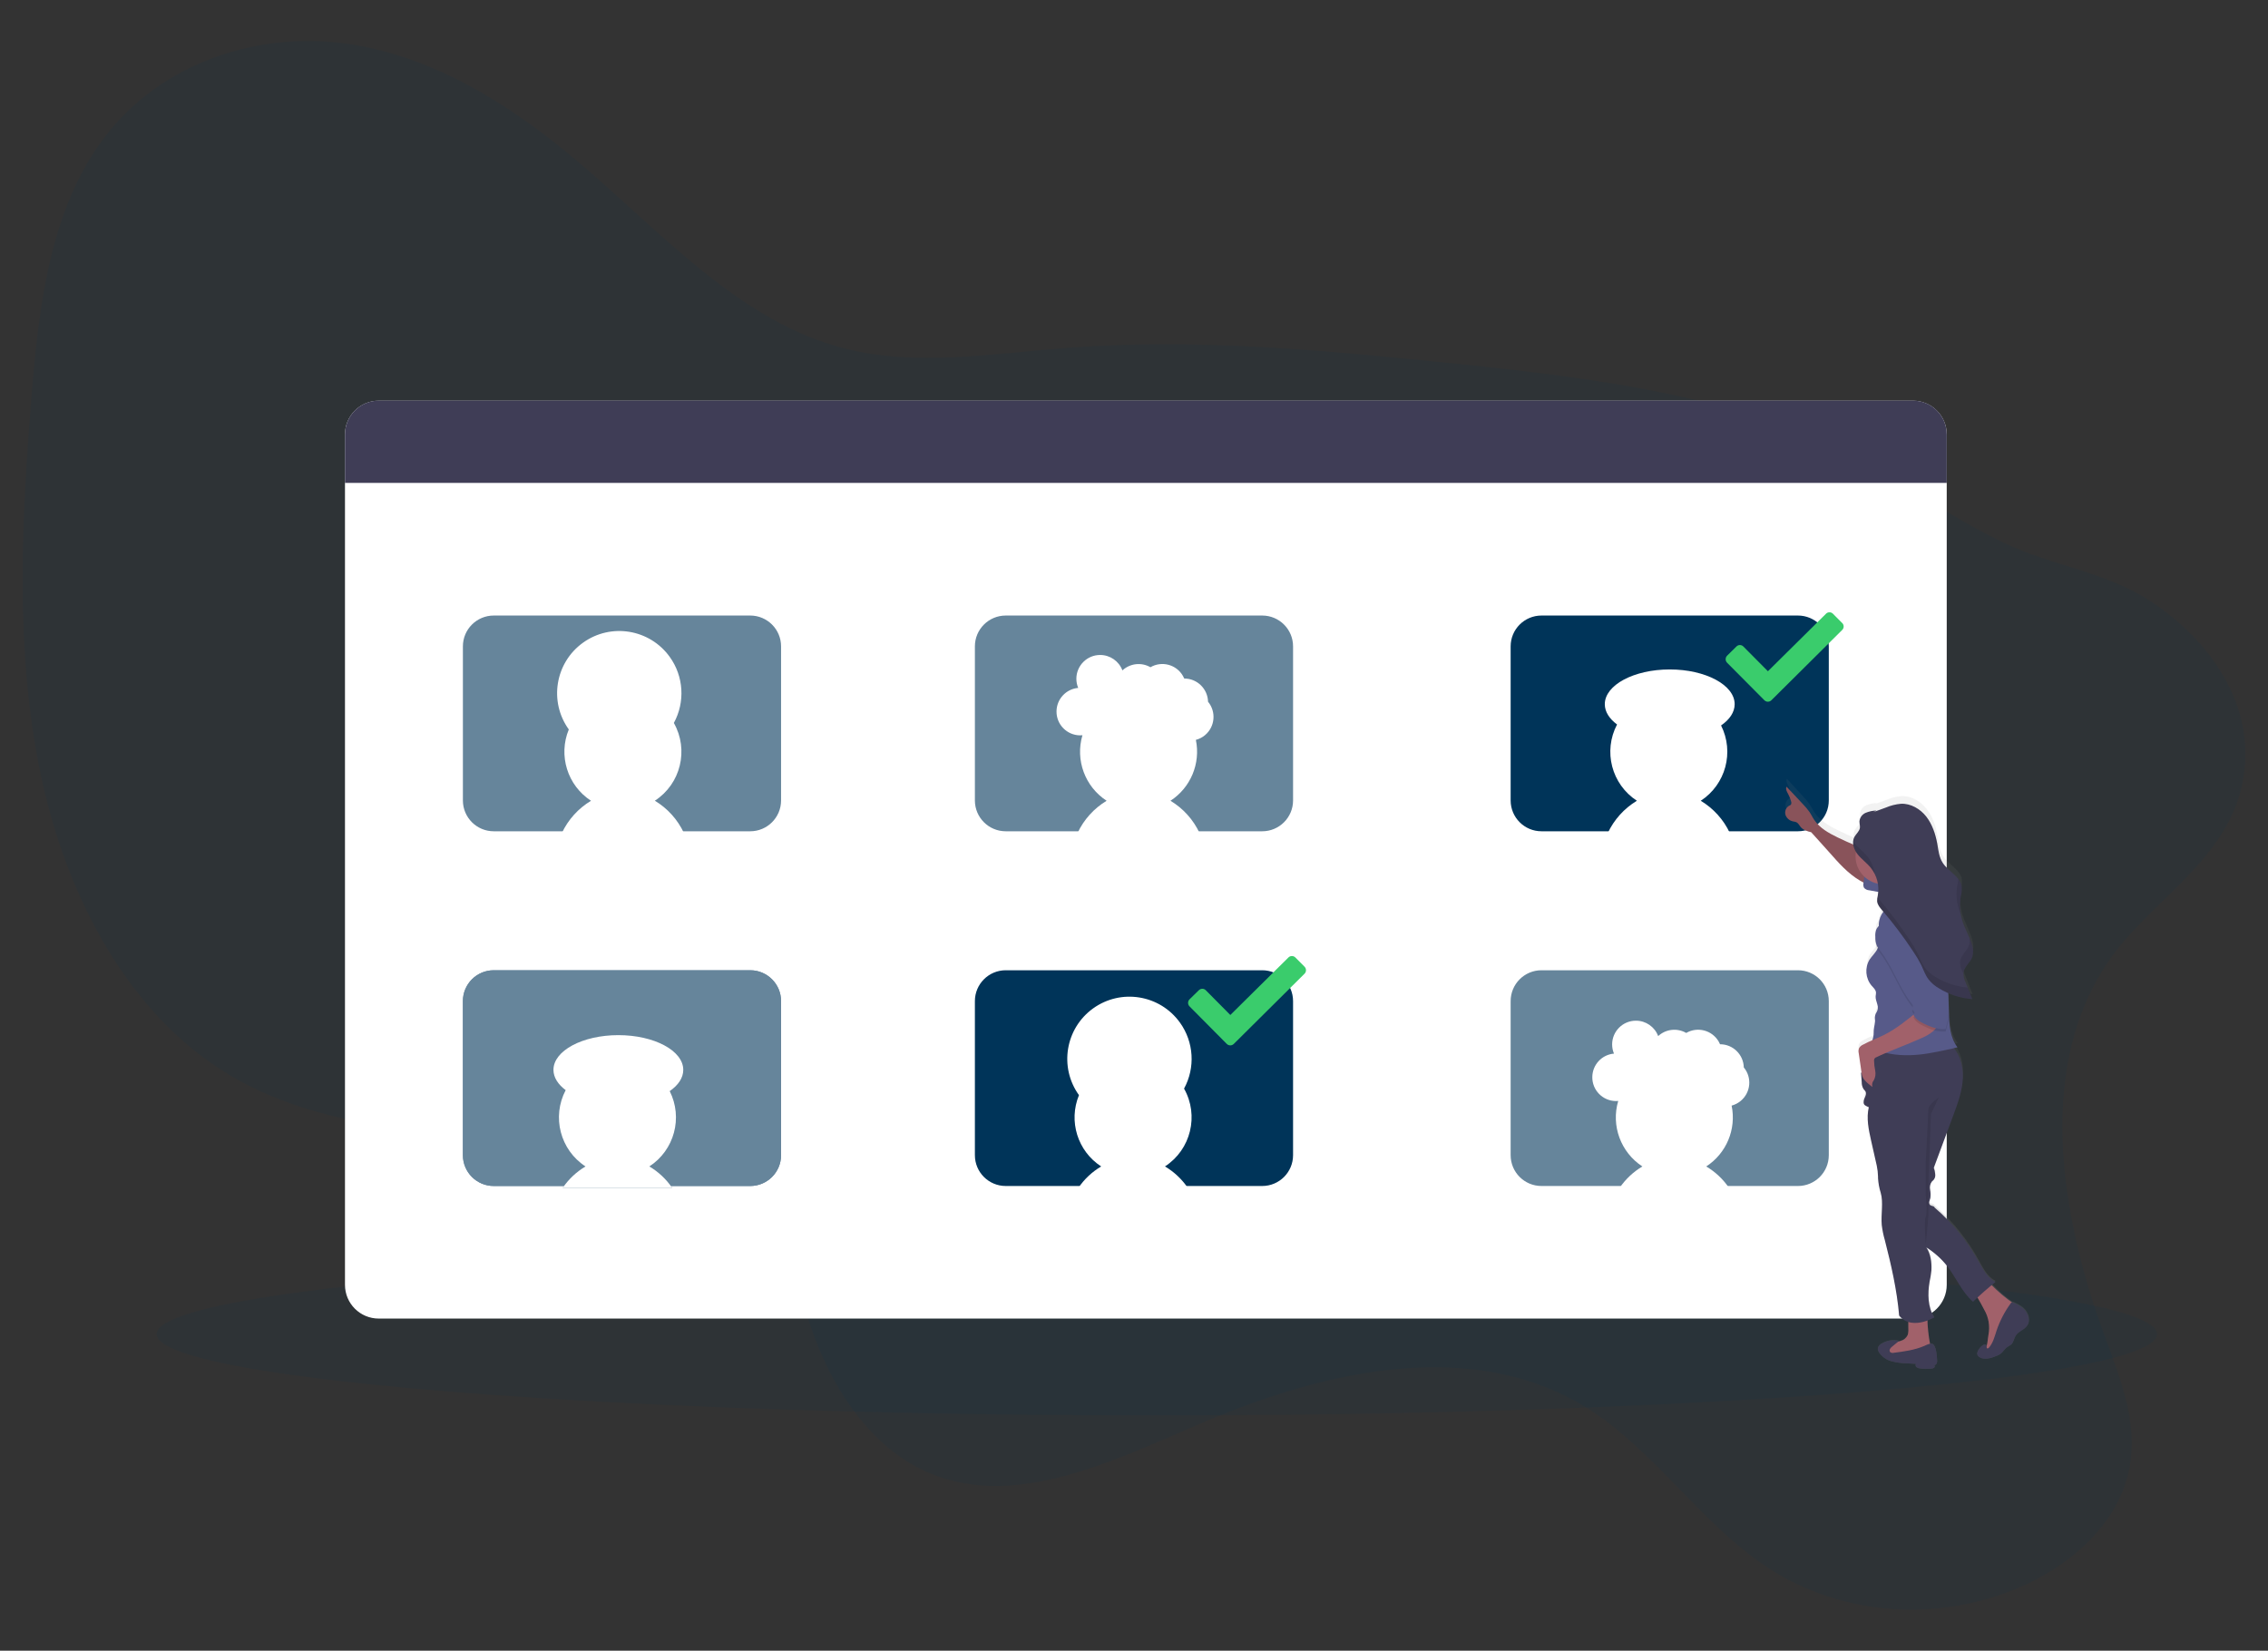 <?xml version="1.0" encoding="utf-8"?>
<!-- Generator: Adobe Illustrator 16.0.0, SVG Export Plug-In . SVG Version: 6.00 Build 0)  -->
<!DOCTYPE svg PUBLIC "-//W3C//DTD SVG 1.1//EN" "http://www.w3.org/Graphics/SVG/1.1/DTD/svg11.dtd">
<svg version="1.1" id="Capa_1" xmlns="http://www.w3.org/2000/svg" xmlns:xlink="http://www.w3.org/1999/xlink" x="0px" y="0px"
	 width="141.73px" height="103.159px" viewBox="0 0 141.73 103.159" enable-background="new 0 0 141.73 103.159"
	 xml:space="preserve">
<rect x="0" y="0" width="141.73" height="103.159" fill="#333333" stroke="none"/>
<g>
	<path opacity="0.1" fill="#003459" enable-background="new    " d="M132.012,59.722c-4.889,6.701-3.269,16.267-0.448,23.886
		c0.944,2.551,2.02,5.249,1.528,8.024c-0.6,3.394-3.413,5.934-6.339,7.32c-5.331,2.521-11.631,2.12-16.4-1.061
		c-4.116-2.744-7.015-7.304-11.21-9.917c-7.021-4.372-16.139-2.42-23.954,0.919c-5.528,2.36-11.586,5.402-16.974,3.222
		c-3.793-1.534-6.346-5.438-7.688-9.614c-0.649-2.015-1.104-4.203-2.396-5.782c-0.769-0.937-1.783-1.591-2.83-2.138
		c-9.525-4.989-21.783-1.869-31.021-7.438C8.043,63.384,4.161,56.09,2.549,48.419c-1.613-7.67-1.214-15.765-0.572-23.725
		c0.456-5.656,1.179-11.698,4.579-16.142c3.596-4.7,9.623-6.57,15.013-5.833c5.39,0.739,10.221,3.736,14.45,7.304
		c5.288,4.46,10.152,10.057,16.728,11.746c4.479,1.152,9.238,0.336,13.895-0.024c7.783-0.602,15.539,0.091,23.247,0.873
		c7.379,0.748,14.809,1.584,21.799,4.037c4.946,1.737,8.865,5.02,13.522,7.261c3.034,1.462,6.374,1.802,9.23,3.691
		c3.523,2.326,6.711,6.447,5.677,11.394C139.141,53.7,134.607,56.167,132.012,59.722z"/>
	<g>
		<ellipse opacity="0.1" fill="#003459" enable-background="new    " cx="72.292" cy="83.374" rx="62.503" ry="5.084"/>
		<path fill="#FFFFFF" d="M23.668,25.042h95.876c1.164,0,2.11,0.944,2.11,2.111v53.141c0,1.166-0.946,2.11-2.11,2.11H23.668
			c-1.167,0-2.11-0.944-2.11-2.11V27.152C21.558,25.985,22.501,25.042,23.668,25.042z"/>
		<path fill="#3F3D56" d="M121.655,27.152v3.026H21.558v-3.026c-0.001-1.167,0.941-2.113,2.108-2.114c0,0,0.002,0,0.003,0h95.877
			c1.164,0,2.108,0.943,2.108,2.111C121.655,27.15,121.655,27.151,121.655,27.152z"/>
		<g opacity="0.6">
			<path fill="#003459" d="M30.856,38.468h16.027c1.063,0,1.927,0.863,1.927,1.927v9.628c0,1.065-0.863,1.928-1.927,1.928H30.856
				c-1.065,0-1.929-0.862-1.929-1.928v-9.628C28.927,39.331,29.791,38.468,30.856,38.468z"/>
			<path fill="#FFFFFF" d="M36.933,50.044c-1.474-0.959-2.058-2.831-1.388-4.457c-1.252-1.741-0.855-4.17,0.887-5.421
				c1.742-1.253,4.169-0.855,5.421,0.887c0.873,1.212,0.972,2.817,0.257,4.128c0.949,1.68,0.429,3.808-1.188,4.86
				c0.796,0.478,1.427,1.182,1.82,2.022H35.11C35.504,51.223,36.139,50.521,36.933,50.044z"/>
		</g>
		<path fill="#003459" d="M62.849,60.636h16.029c1.063,0,1.927,0.863,1.927,1.928v9.628c0,1.065-0.863,1.927-1.927,1.927H62.849
			c-1.063,0-1.927-0.861-1.927-1.927v-9.628C60.922,61.499,61.786,60.636,62.849,60.636z"/>
		<path fill="#FFFFFF" d="M72.802,72.897c0.566,0.336,1.052,0.792,1.423,1.336h-6.835c0.37-0.544,0.857-1,1.424-1.336
			c-1.476-0.958-2.056-2.83-1.388-4.456c-1.252-1.743-0.856-4.17,0.887-5.423c1.744-1.251,4.169-0.855,5.423,0.888
			c0.871,1.212,0.971,2.815,0.257,4.127c0.947,1.679,0.427,3.808-1.19,4.861V72.897z"/>
		<g opacity="0.6">
			<path fill="#003459" d="M62.849,38.468h16.029c1.063,0,1.927,0.863,1.927,1.927v9.628c0,1.065-0.863,1.928-1.927,1.928H62.849
				c-1.063,0-1.927-0.862-1.927-1.928v-9.628C60.922,39.331,61.786,38.468,62.849,38.468z"/>
			<path fill="#FFFFFF" d="M74.732,46.244c0.303,1.472-0.329,2.981-1.588,3.8c0.796,0.479,1.428,1.181,1.82,2.021h-7.63
				c0.391-0.839,1.025-1.542,1.82-2.021c-1.353-0.882-1.967-2.546-1.511-4.096c-0.05,0.006-0.099,0.009-0.15,0.008
				c-0.821-0.008-1.479-0.68-1.47-1.5c0.008-0.764,0.593-1.398,1.355-1.465c-0.077-0.183-0.115-0.379-0.115-0.577
				c0.005-0.821,0.672-1.484,1.49-1.481c0.619,0.001,1.171,0.386,1.388,0.963c0.479-0.442,1.188-0.522,1.751-0.197
				c0.709-0.412,1.619-0.172,2.029,0.539c0.033,0.054,0.061,0.11,0.086,0.167c0.806-0.001,1.464,0.643,1.485,1.449
				c0.522,0.63,0.438,1.567-0.193,2.092c-0.164,0.138-0.357,0.236-0.566,0.292L74.732,46.244z"/>
		</g>
		<g opacity="0.6">
			<path fill="#003459" d="M96.33,60.636h16.026c1.065,0,1.928,0.863,1.928,1.928v9.628c0,1.065-0.862,1.927-1.928,1.927H96.33
				c-1.065,0-1.928-0.861-1.928-1.927v-9.628C94.402,61.499,95.265,60.636,96.33,60.636z"/>
			<path fill="#FFFFFF" d="M108.212,69.098c0.304,1.472-0.325,2.98-1.587,3.8c0.566,0.336,1.051,0.792,1.421,1.336h-6.833
				c0.37-0.544,0.856-1,1.421-1.336c-1.351-0.882-1.966-2.546-1.51-4.095c-0.052,0.004-0.101,0.008-0.15,0.007
				c-0.819-0.007-1.479-0.681-1.469-1.499c0.006-0.766,0.592-1.399,1.354-1.466c-0.077-0.183-0.115-0.379-0.115-0.577
				c0.003-0.82,0.67-1.482,1.489-1.48c0.619,0.001,1.171,0.384,1.388,0.962c0.478-0.442,1.188-0.521,1.752-0.196
				c0.71-0.412,1.619-0.171,2.03,0.538c0.03,0.055,0.06,0.11,0.085,0.169c0.805-0.002,1.464,0.642,1.483,1.448
				c0.526,0.631,0.439,1.567-0.191,2.091c-0.165,0.138-0.357,0.237-0.565,0.294L108.212,69.098z"/>
		</g>
		<path fill="#003459" d="M96.33,38.468h16.026c1.065,0,1.928,0.863,1.928,1.927v9.628c0,1.065-0.862,1.928-1.928,1.928H96.33
			c-1.065,0-1.928-0.862-1.928-1.928v-9.628C94.402,39.331,95.265,38.468,96.33,38.468z"/>
		<path fill="#FFFFFF" d="M108.102,52.064h-7.632c0.393-0.839,1.027-1.542,1.821-2.021c-1.582-1.03-2.119-3.096-1.239-4.767
			c-0.481-0.357-0.766-0.793-0.766-1.267c0-1.198,1.817-2.172,4.057-2.172c2.242,0,4.058,0.974,4.058,2.172
			c0,0.5-0.315,0.96-0.849,1.328c0.836,1.663,0.29,3.69-1.27,4.707C107.076,50.522,107.711,51.225,108.102,52.064z"/>
		<g opacity="0.6">
			<path fill="#003459" d="M30.856,60.636h16.027c1.063,0,1.927,0.863,1.927,1.928v9.628c0,1.065-0.863,1.927-1.927,1.927H30.856
				c-1.065,0-1.929-0.861-1.929-1.927v-9.628C28.927,61.499,29.791,60.636,30.856,60.636z"/>
			<path fill="#003459" d="M40.579,72.897c0.565,0.336,1.053,0.792,1.423,1.336h-6.836c0.372-0.544,0.858-1,1.423-1.336
				c-1.581-1.031-2.118-3.098-1.239-4.769c-0.48-0.356-0.764-0.799-0.764-1.267c0-1.197,1.817-2.17,4.056-2.17
				c2.241,0,4.056,0.973,4.056,2.17c0,0.501-0.315,0.961-0.847,1.328C42.688,69.854,42.141,71.881,40.579,72.897L40.579,72.897z"/>
			<path fill="#003459" d="M30.856,60.636h16.027c1.063,0,1.927,0.863,1.927,1.928v9.628c0,1.065-0.863,1.927-1.927,1.927H30.856
				c-1.065,0-1.929-0.861-1.929-1.927v-9.628C28.927,61.499,29.791,60.636,30.856,60.636z"/>
			<path fill="#FFFFFF" d="M40.579,72.897c0.565,0.336,1.053,0.792,1.423,1.336h-6.836c0.372-0.544,0.858-1,1.423-1.336
				c-1.581-1.031-2.118-3.098-1.239-4.769c-0.48-0.356-0.764-0.799-0.764-1.267c0-1.197,1.817-2.17,4.056-2.17
				c2.241,0,4.056,0.973,4.056,2.17c0,0.501-0.315,0.961-0.847,1.328C42.688,69.854,42.141,71.881,40.579,72.897L40.579,72.897z"/>
		</g>
		
			<linearGradient id="SVGID_1_" gradientUnits="userSpaceOnUse" x1="-87.709" y1="522.971" x2="-87.709" y2="559.849" gradientTransform="matrix(1 0 0 -1 206.9 608.519)">
			<stop  offset="0" style="stop-color:#808080;stop-opacity:0.25"/>
			<stop  offset="0.54" style="stop-color:#808080;stop-opacity:0.12"/>
			<stop  offset="1" style="stop-color:#808080;stop-opacity:0.1"/>
		</linearGradient>
		<path fill="url(#SVGID_1_)" d="M126.41,81.695c-0.189-0.141-0.397-0.256-0.617-0.342c-0.017-0.01-0.033-0.014-0.051-0.014
			c-0.457-0.327-0.881-0.694-1.271-1.097c0.078-0.063,0.158-0.13,0.239-0.192c-0.5-0.238-0.773-0.78-1.043-1.271
			c-0.71-1.305-1.646-2.469-2.766-3.445c-0.027-0.106-0.187-0.086-0.272-0.151c-0.056-0.056-0.078-0.136-0.061-0.212
			c0.014-0.077,0.049-0.147,0.068-0.222c0.027-0.181,0.022-0.362-0.015-0.538c-0.019-0.182-0.011-0.383,0.107-0.517
			c0.038-0.043,0.087-0.076,0.124-0.121c0.081-0.107,0.111-0.242,0.086-0.373c-0.01-0.13-0.038-0.257-0.088-0.378l1.221-3.324
			c0.284-0.775,0.571-1.565,0.6-2.393c0.024-0.66-0.146-1.354-0.55-1.86c0.073-0.017,0.146-0.036,0.22-0.056
			c-0.476-0.631-0.528-1.463-0.538-2.254c-0.008-0.395-0.021-0.79-0.041-1.187c0.136,0.061,0.276,0.114,0.42,0.16
			c0.044,0.015,0.087,0.03,0.132,0.042c0.216,0.063,0.436,0.112,0.657,0.141c0.099,0.015,0.198,0.025,0.299,0.031l0,0l-0.43-1.073
			c-0.073-0.16-0.118-0.329-0.132-0.503l0,0c0-0.011,0-0.022,0-0.034c-0.002-0.02-0.002-0.04,0-0.061
			c0.004-0.046,0.018-0.093,0.031-0.139c0.008-0.023,0.017-0.045,0.027-0.066c0.028-0.064,0.063-0.127,0.105-0.186
			c0.03-0.047,0.063-0.09,0.096-0.135c0.124-0.144,0.223-0.307,0.297-0.483c0.031-0.088,0.046-0.181,0.048-0.274
			c0-0.095-0.009-0.187-0.026-0.281c-0.013-0.062-0.026-0.125-0.043-0.184l0,0c-0.011-0.036-0.021-0.074-0.035-0.113
			c-0.001-0.011-0.004-0.021-0.008-0.03c-0.01-0.029-0.019-0.057-0.028-0.083l-0.01-0.028c-0.011-0.03-0.022-0.058-0.033-0.088
			l-0.008-0.019c-0.16-0.407-0.369-0.8-0.495-1.214c-0.031-0.112-0.061-0.227-0.083-0.341l-0.013-0.089
			c0-0.024-0.008-0.049-0.013-0.073l-0.01-0.088c0-0.026-0.004-0.054-0.006-0.081c-0.003-0.027,0-0.053,0-0.081
			c0-0.05,0-0.1,0-0.152c0-0.017,0-0.035,0-0.054c0-0.038,0-0.077,0-0.114v-0.062c0-0.038,0-0.076,0.008-0.115
			c0-0.019,0-0.035,0-0.053c0-0.055,0.013-0.114,0.022-0.166l0,0l0.027-0.148c0.03-0.137,0.046-0.278,0.048-0.419
			c0-0.027,0-0.053,0-0.081l-0.012-0.066c0-0.006,0-0.013,0-0.02c0-0.015-0.008-0.03-0.011-0.044c-0.005-0.016,0-0.016,0-0.022
			l-0.015-0.042l-0.006-0.02l-0.018-0.043l-0.009-0.015c-0.008-0.017-0.018-0.036-0.026-0.054l0,0
			c-0.032-0.061-0.07-0.119-0.113-0.172l0,0c-0.271-0.358-0.728-0.631-0.977-1.028c-0.146-0.256-0.239-0.536-0.279-0.827
			c-0.013-0.066-0.023-0.131-0.035-0.198c-0.011-0.066-0.021-0.129-0.033-0.194c-0.008-0.041-0.015-0.081-0.023-0.114
			c0-0.009,0-0.017,0-0.026l-0.02-0.096c0-0.007,0-0.015,0-0.021l-0.024-0.1c0-0.006,0-0.014,0-0.019
			c-0.008-0.034-0.018-0.07-0.026-0.104c0,0,0-0.008,0-0.012c-0.012-0.037-0.021-0.074-0.032-0.115v-0.006
			c-0.013-0.039-0.024-0.076-0.035-0.115l0,0c-0.015-0.039-0.025-0.077-0.041-0.115l0,0c-0.013-0.039-0.029-0.077-0.045-0.112l0,0
			c-0.105-0.268-0.246-0.519-0.421-0.746c-0.38-0.488-0.967-0.838-1.579-0.815c-0.326,0.03-0.646,0.111-0.948,0.239l-0.8,0.296
			l0.222-0.104c-0.231,0.007-0.461,0.056-0.679,0.146c-0.22,0.094-0.37,0.301-0.394,0.539c0,0.138,0.05,0.273,0.033,0.41
			c-0.03,0.227-0.235,0.376-0.345,0.576c-0.062,0.12-0.091,0.254-0.081,0.391v0.007v0.046c0,0.004,0,0.008,0,0.013v0.026
			c-0.335-0.145-0.667-0.294-0.993-0.457c-0.548-0.27-1.104-0.587-1.445-1.099c-0.113-0.164-0.193-0.342-0.304-0.51
			c-0.124-0.177-0.261-0.343-0.413-0.498l-1.016-1.103c-0.078,0.146,0.021,0.321,0.099,0.466c0.085,0.153,0.147,0.316,0.188,0.487
			c0.022,0.054,0.022,0.116,0,0.169c-0.037,0.045-0.085,0.079-0.139,0.1c-0.193,0.12-0.279,0.355-0.211,0.571
			c0.072,0.211,0.252,0.366,0.471,0.411c0.072,0.008,0.144,0.026,0.211,0.051c0.122,0.062,0.18,0.202,0.268,0.307
			c0.161,0.191,0.418,0.265,0.659,0.329c0.375,0.433,0.769,0.851,1.144,1.286c0.571,0.658,1.151,1.326,1.895,1.771
			c0.077,0.045,0.156,0.088,0.236,0.13c0,0.014,0,0.026,0,0.041c-0.02,0.098-0.007,0.2,0.036,0.29c0.083,0.096,0.2,0.152,0.326,0.16
			l0.562,0.1c0,0.073-0.016,0.145-0.027,0.218c-0.009,0.043-0.017,0.086-0.025,0.129l0,0l-0.011,0.057c0,0.004,0,0.007,0,0.01
			c0,0.014,0,0.029-0.007,0.045c-0.004,0.016,0,0.01,0,0.016c0,0.006,0,0.026,0,0.041v0.016c0,0.019,0,0.036,0,0.054
			c0.021,0.222,0.173,0.403,0.314,0.571c0.027,0.031,0.053,0.064,0.08,0.096c-0.126,0.158-0.214,0.341-0.257,0.538
			c-0.025,0.123-0.038,0.248-0.037,0.374c-0.076,0.071-0.136,0.159-0.17,0.258c-0.039,0.135-0.055,0.278-0.042,0.419v0.011
			c0,0.051,0,0.103,0,0.154c-0.011,0.198,0.022,0.397,0.096,0.583l0.022,0.042c-0.123,0.244-0.335,0.434-0.48,0.667
			c-0.308,0.522-0.253,1.181,0.131,1.648c0.115,0.131,0.262,0.258,0.273,0.432c0,0.08-0.009,0.159-0.022,0.236
			c-0.013,0.188,0.073,0.365,0.119,0.548c0.05,0.151,0.033,0.318-0.046,0.457c-0.086,0.126-0.128,0.281-0.113,0.435
			c0.043,0.236-0.056,0.471-0.072,0.708c-0.008,0.102,0,0.206-0.008,0.307c-0.022,0.096-0.053,0.191-0.091,0.282l-0.006,0.032
			c-0.206,0.091-0.412,0.185-0.605,0.294c-0.106,0.047-0.195,0.126-0.253,0.228c-0.032,0.103-0.037,0.212-0.013,0.316
			c0.058,0.409,0.116,0.818,0.177,1.229c-0.011,0-0.021-0.008-0.03-0.015c0.013,0.204,0.028,0.406,0.041,0.608
			c-0.003,0.154,0.035,0.306,0.115,0.438c0.048,0.05,0.088,0.104,0.126,0.161c0.068,0.141-0.015,0.305-0.075,0.449
			c-0.062,0.144-0.083,0.35,0.052,0.428c0.071,0.049,0.149,0.09,0.229,0.121c-0.169,0.685-0.013,1.416,0.142,2.111l0.353,1.59
			c0.047,0.227,0.073,0.456,0.078,0.688c0,0.031,0,0.063,0,0.099c0.018,0.315,0.073,0.628,0.168,0.932
			c0.184,0.62,0.008,1.37,0.065,2.04c0.038,0.327,0.104,0.648,0.192,0.962c0.402,1.588,0.76,3.148,0.896,4.781
			c0.146,0.188,0.347,0.326,0.571,0.402c-0.016,0.201,0,0.429,0,0.547c0,0.098-0.016,0.193-0.045,0.286
			c-0.084,0.178-0.242,0.313-0.434,0.368c-0.058,0.021-0.113,0.036-0.177,0.053l0.066-0.06c-0.376-0.081-0.771-0.014-1.099,0.19
			c-0.104,0.054-0.182,0.145-0.219,0.257c-0.013,0.106,0.015,0.212,0.078,0.298c0.182,0.267,0.453,0.459,0.766,0.546
			c0.31,0.081,0.627,0.124,0.947,0.131l0.586,0.035c-0.042,0.068-0.025,0.157,0.038,0.207c0.062,0.045,0.136,0.073,0.215,0.08
			c0.238,0.034,0.482,0.038,0.723,0.009c0.06-0.001,0.117-0.022,0.165-0.059c0.044-0.04,0.048-0.108,0.008-0.151
			c-0.002-0.004-0.005-0.007-0.008-0.008c0.073-0.002,0.135-0.048,0.159-0.113c0.022-0.069,0.032-0.141,0.022-0.211
			c-0.017-0.272-0.04-0.67-0.182-0.914c-0.05-0.091-0.155-0.139-0.256-0.113c-0.092-0.488-0.145-0.978-0.162-1.472
			c0.146-0.057,0.288-0.12,0.426-0.193c-0.407-0.657-0.418-1.493-0.29-2.259c0.051-0.24,0.089-0.484,0.112-0.73
			c0.029-0.488-0.044-1.043-0.317-1.448c0.495,0.315,0.934,0.711,1.296,1.171c0.57,0.746,0.923,1.652,1.625,2.272l0.279-0.268
			c0.149,0.252,0.29,0.509,0.421,0.771c0.104,0.191,0.187,0.396,0.244,0.606c0.065,0.321,0.073,0.652,0.022,0.976
			c-0.02,0.174-0.042,0.345-0.07,0.517c-0.011,0.073-0.028,0.144-0.051,0.214c0-0.021-0.005-0.043-0.015-0.063
			c-0.046-0.077-0.161-0.042-0.229,0.01c-0.12,0.091-0.217,0.207-0.286,0.338c-0.039,0.063-0.057,0.137-0.052,0.211
			c0.021,0.089,0.081,0.165,0.164,0.207c0.306,0.182,0.692,0.051,1.028-0.083c0.091-0.032,0.178-0.076,0.257-0.131
			c0.163-0.113,0.259-0.315,0.423-0.431c0.088-0.05,0.174-0.103,0.254-0.163c0.153-0.14,0.171-0.376,0.277-0.555
			c0.187-0.307,0.603-0.383,0.766-0.708C126.914,82.383,126.694,81.932,126.41,81.695z"/>
		<path fill="#A1616A" d="M119.258,83.156c0,0.096-0.016,0.191-0.045,0.282c-0.086,0.179-0.244,0.312-0.436,0.363
			c-0.183,0.064-0.378,0.085-0.57,0.14c-0.082,0.019-0.156,0.057-0.221,0.114c-0.162,0.163-0.066,0.466,0.128,0.589
			s0.44,0.114,0.672,0.104c0.489-0.028,0.975-0.099,1.453-0.207c0.172-0.04,0.374-0.121,0.401-0.294
			c0.005-0.056,0-0.111-0.015-0.166c-0.117-0.595-0.18-1.197-0.185-1.802c0-0.039-0.964-0.064-1.053-0.007
			C119.192,82.4,119.269,82.952,119.258,83.156z"/>
		<path fill="#A1616A" d="M123.547,81.044c0.158,0.262,0.308,0.533,0.448,0.808c0.277,0.469,0.372,1.027,0.267,1.563
			c-0.02,0.169-0.043,0.341-0.07,0.507s-0.073,0.354-0.214,0.45c0.128,0.076,0.284,0.089,0.421,0.038
			c0.139-0.055,0.265-0.131,0.373-0.229c0.712-0.586,1.248-1.439,1.271-2.361c0.008-0.07-0.006-0.144-0.04-0.207
			c-0.031-0.046-0.076-0.086-0.124-0.115c-0.529-0.36-1.022-0.775-1.471-1.234c-0.035-0.065-0.118-0.089-0.185-0.054
			c-0.007,0.003-0.013,0.009-0.018,0.013c-0.273,0.137-0.729,0.333-0.844,0.643C123.438,80.905,123.504,80.968,123.547,81.044z"/>
		<path fill="#3F3D56" d="M120.239,84.119c-0.597,0.253-1.248,0.342-1.889,0.423c-0.08,0.024-0.165,0.008-0.23-0.041
			c-0.043-0.056-0.049-0.133-0.014-0.193c0.033-0.059,0.081-0.111,0.137-0.153l0.431-0.356c-0.376-0.083-0.769-0.017-1.099,0.185
			c-0.103,0.053-0.182,0.144-0.217,0.255c-0.013,0.104,0.013,0.209,0.076,0.294c0.184,0.265,0.456,0.454,0.768,0.537
			c0.308,0.082,0.625,0.125,0.945,0.13l0.584,0.035c-0.041,0.066-0.025,0.156,0.037,0.205c0.065,0.045,0.139,0.072,0.215,0.077
			c0.239,0.033,0.483,0.036,0.725,0.011c0.059-0.003,0.116-0.022,0.164-0.061c0.043-0.038,0.046-0.104,0.008-0.146
			c-0.003-0.004-0.005-0.007-0.008-0.008c0.071-0.002,0.134-0.05,0.159-0.115c0.021-0.067,0.029-0.139,0.021-0.207
			c-0.017-0.269-0.04-0.659-0.183-0.898C120.729,83.854,120.431,84.037,120.239,84.119z"/>
		<path fill="#3F3D56" d="M126.395,81.746c-0.188-0.139-0.396-0.255-0.614-0.341c-0.032-0.026-0.077-0.022-0.104,0.009
			c-0.005,0.007-0.009,0.012-0.012,0.02c-0.391,0.531-0.697,1.121-0.906,1.748c-0.113,0.355-0.212,0.735-0.456,1.029
			c-0.031,0.036-0.081,0.076-0.126,0.054c-0.044-0.021-0.023-0.132-0.059-0.193c-0.035-0.061-0.161-0.041-0.229,0.012
			c-0.118,0.088-0.215,0.201-0.285,0.332c-0.038,0.062-0.058,0.135-0.051,0.207c0.021,0.088,0.079,0.164,0.162,0.204
			c0.307,0.179,0.692,0.053,1.027-0.081c0.093-0.034,0.179-0.077,0.259-0.128c0.161-0.115,0.257-0.312,0.421-0.426
			c0.088-0.05,0.172-0.104,0.254-0.161c0.152-0.137,0.169-0.372,0.278-0.546c0.186-0.303,0.601-0.379,0.763-0.7
			C126.896,82.426,126.68,81.978,126.395,81.746z"/>
		<path fill="#3F3D56" d="M121.764,65.177c0.654,0.489,0.927,1.359,0.899,2.17c-0.028,0.812-0.317,1.601-0.6,2.361
			c-0.408,1.092-0.813,2.186-1.219,3.279c0.047,0.12,0.077,0.244,0.086,0.372c0.026,0.129-0.005,0.264-0.086,0.367
			c-0.036,0.044-0.084,0.079-0.124,0.121c-0.104,0.146-0.144,0.332-0.107,0.507c0.037,0.178,0.042,0.357,0.015,0.533
			c-0.02,0.073-0.054,0.144-0.068,0.22c-0.018,0.075,0.005,0.156,0.062,0.209c0.086,0.065,0.245,0.043,0.271,0.148
			c1.117,0.96,2.052,2.112,2.765,3.399c0.27,0.483,0.54,1.022,1.041,1.258c-0.489,0.387-0.957,0.8-1.403,1.235
			c-0.702-0.614-1.051-1.508-1.624-2.243c-0.362-0.456-0.801-0.846-1.293-1.154c0.271,0.398,0.343,0.945,0.317,1.429
			c-0.024,0.241-0.062,0.481-0.115,0.721c-0.128,0.755-0.113,1.579,0.29,2.227c-0.434,0.23-0.933,0.395-1.419,0.326
			c-0.304-0.042-0.579-0.2-0.772-0.44c-0.139-1.612-0.494-3.15-0.895-4.719c-0.091-0.309-0.155-0.628-0.193-0.947
			c-0.059-0.667,0.115-1.403-0.066-2.015c-0.093-0.298-0.148-0.604-0.166-0.914c0-0.031,0-0.066,0-0.099
			c-0.007-0.227-0.032-0.451-0.078-0.673l-0.356-1.575c-0.152-0.686-0.308-1.4-0.14-2.083c-0.082-0.03-0.156-0.068-0.229-0.114
			c-0.135-0.078-0.113-0.279-0.052-0.422c0.064-0.143,0.144-0.305,0.075-0.442c-0.037-0.058-0.08-0.11-0.126-0.159
			c-0.08-0.131-0.118-0.281-0.113-0.434l-0.045-0.599c0.251,0.1,0.46,0.283,0.592,0.519c-0.327-0.507-0.166-1.229,0.075-1.781
			c0.093-0.348,0.402-0.594,0.761-0.604C119.061,64.927,120.686,64.363,121.764,65.177z"/>
		<path opacity="0.1" enable-background="new    " d="M121.159,68.583c0,0-0.655,0.438-0.655,0.764s-0.163,3.269-0.163,3.269v2.071
			c0,0,0.115,1.09,0,1.362c-0.115,0.271,0,1.524,0,1.688c0,0.164,0.163-1.688,0.163-1.688v-1.962l0.164-4.469L121.159,68.583z"/>
		<path fill="#A1616A" d="M117.513,53.473l-0.381-0.152c-0.778-0.312-1.557-0.625-2.31-0.991c-0.549-0.267-1.104-0.579-1.445-1.083
			c-0.113-0.162-0.193-0.344-0.303-0.503c-0.123-0.175-0.262-0.339-0.412-0.491l-1.018-1.087c-0.076,0.144,0.022,0.315,0.103,0.456
			c0.081,0.151,0.145,0.312,0.187,0.48c0.021,0.054,0.018,0.114-0.005,0.167c-0.029,0.05-0.09,0.07-0.141,0.097
			c-0.188,0.117-0.274,0.349-0.209,0.562c0.075,0.208,0.254,0.362,0.471,0.404c0.071,0.008,0.144,0.026,0.211,0.052
			c0.121,0.059,0.18,0.197,0.268,0.303c0.159,0.189,0.418,0.262,0.657,0.323c0.376,0.429,0.769,0.84,1.142,1.269
			c0.571,0.648,1.152,1.308,1.896,1.748c0.265,0.162,0.554,0.277,0.858,0.343C117.18,54.728,117.323,54.094,117.513,53.473z"/>
		<path opacity="0.15" enable-background="new    " d="M117.513,53.473l-0.381-0.152c-0.778-0.312-1.557-0.625-2.31-0.991
			c-0.549-0.267-1.104-0.579-1.445-1.083c-0.113-0.162-0.193-0.344-0.303-0.503c-0.123-0.175-0.262-0.339-0.412-0.491l-1.018-1.087
			c-0.076,0.144,0.022,0.315,0.103,0.456c0.081,0.151,0.145,0.312,0.187,0.48c0.021,0.054,0.018,0.114-0.005,0.167
			c-0.029,0.05-0.09,0.07-0.141,0.097c-0.188,0.117-0.274,0.349-0.209,0.562c0.075,0.208,0.254,0.362,0.471,0.404
			c0.071,0.008,0.144,0.026,0.211,0.052c0.121,0.059,0.18,0.197,0.268,0.303c0.159,0.189,0.418,0.262,0.657,0.323
			c0.376,0.429,0.769,0.84,1.142,1.269c0.571,0.648,1.152,1.308,1.896,1.748c0.265,0.162,0.554,0.277,0.858,0.343
			C117.18,54.728,117.323,54.094,117.513,53.473z"/>
		<path fill="#575A89" d="M116.812,55.639c-0.128-0.006-0.245-0.063-0.327-0.157c-0.043-0.089-0.056-0.189-0.036-0.285
			c0.066-0.623,0.205-1.238,0.411-1.829c0.186,0.344,0.552,0.542,0.896,0.723c0.307,0.171,0.629,0.317,0.959,0.438
			c-0.078-0.027-0.286,1.25-0.4,1.328c-0.144,0.103-0.491-0.034-0.651-0.062L116.812,55.639z"/>
		<circle fill="#A1616A" cx="117.698" cy="53.518" r="1.743"/>
		<path fill="#FBBEBE" d="M117.346,54.962c0,0,1.142,0.98,0.653,1.634c-0.489,0.654-0.764,1.09-0.109,1.142
			c0.655,0.053,2.832-1.089,2.832-1.089s-2.014-1.636-1.688-2.616C119.36,53.053,117.346,54.962,117.346,54.962z"/>
		<path fill="#575A89" d="M118.441,56.497c-0.496,0.12-0.882,0.509-1,1.006c-0.128,0.589,0.145,1.24-0.113,1.787
			c-0.123,0.257-0.343,0.449-0.5,0.685c-0.306,0.516-0.255,1.168,0.133,1.627c0.113,0.128,0.26,0.254,0.272,0.426
			c-0.001,0.077-0.009,0.154-0.023,0.229c-0.015,0.185,0.073,0.359,0.113,0.54c0.048,0.149,0.033,0.311-0.045,0.446
			c-0.088,0.126-0.129,0.278-0.115,0.43c0.042,0.229-0.054,0.462-0.071,0.697c-0.008,0.102,0,0.204-0.008,0.305
			c-0.013,0.096-0.033,0.192-0.061,0.283l-0.147,0.54c0.792,0.324,1.642,0.477,2.493,0.445c0.768-0.016,1.522-0.175,2.271-0.333
			c0.229-0.047,0.458-0.096,0.685-0.157c-0.473-0.621-0.523-1.443-0.536-2.223c-0.021-1.3-0.118-2.597-0.292-3.885
			c0.229-0.434,0.332-0.914,0.426-1.4c0.043-0.194,0.061-0.392,0.055-0.591c-0.024-0.42-0.214-0.809-0.402-1.186
			c-0.169-0.342-0.355-0.706-0.736-0.852c-0.188-0.082-0.405-0.059-0.571,0.062c-0.29,0.218-0.201,0.592-0.276,0.915
			c-0.097,0.413-0.479,0.711-0.887,0.833c-0.305,0.079-0.62,0.108-0.933,0.087c-0.09-0.006-0.16-0.083-0.153-0.174
			c0.002-0.036,0.016-0.07,0.04-0.098C118.194,56.789,118.329,56.638,118.441,56.497z"/>
		<path fill="#A1616A" d="M119.794,63.237c-0.646,0.528-1.299,1.06-2.045,1.434c-0.436,0.218-0.901,0.382-1.329,0.616
			c-0.106,0.046-0.196,0.127-0.252,0.229c-0.035,0.102-0.038,0.209-0.013,0.312l0.19,1.304c0.051,0.354,0.391,0.579,0.666,0.802
			c-0.03-0.104-0.025-0.216,0.017-0.316c0.019-0.033,0.041-0.065,0.063-0.097c0.104-0.187,0.136-0.403,0.093-0.611
			c-0.043-0.207-0.069-0.418-0.072-0.629c-0.005-0.073,0.029-0.142,0.086-0.183c0.929-0.446,1.926-0.787,2.857-1.212
			c0.249-0.101,0.483-0.232,0.695-0.395c0.215-0.163,0.358-0.402,0.403-0.667c0.008-0.035,0.002-0.073-0.016-0.104
			c-0.02-0.019-0.045-0.034-0.07-0.041C120.653,63.528,120.21,63.389,119.794,63.237z"/>
		<path opacity="0.1" enable-background="new    " d="M118.001,57.765c-0.322,0.053-0.659,0.219-0.768,0.526
			c-0.038,0.136-0.054,0.275-0.041,0.414c-0.01,0.194,0.023,0.389,0.096,0.571c0.054,0.1,0.121,0.195,0.194,0.281
			c0.768,0.983,1.151,2.217,1.898,3.214c0.065,0.089,0.188,0.202,0.149,0.307c-0.013,0.025-0.025,0.052-0.035,0.078
			c-0.006,0.054,0.013,0.109,0.055,0.146c0.04,0.036,0.071,0.081,0.089,0.131c0.015,0.053-0.019,0.121-0.071,0.114
			c0.088,0.278,0.363,0.439,0.624,0.571c0.432,0.219,0.912,0.391,1.394,0.344c0.09-0.362,0.217-0.772,0.166-1.143
			c-0.055-0.282-0.146-0.554-0.277-0.809l-0.325-0.709c-0.276-0.604-0.556-1.213-0.939-1.755c-0.138-0.172-0.254-0.359-0.344-0.561
			c-0.099-0.256-0.37-0.436-0.534-0.656c-0.244-0.329-0.494-0.662-0.824-0.903C118.373,57.833,118.16,57.737,118.001,57.765z"/>
		<path fill="#575A89" d="M118.001,57.604c-0.322,0.053-0.659,0.22-0.768,0.526c-0.038,0.135-0.054,0.275-0.041,0.413
			c-0.01,0.195,0.023,0.39,0.096,0.572c0.054,0.1,0.121,0.195,0.194,0.281c0.768,0.982,1.151,2.216,1.898,3.214
			c0.065,0.089,0.188,0.202,0.149,0.307c-0.013,0.025-0.025,0.052-0.035,0.078c-0.006,0.054,0.013,0.109,0.055,0.146
			c0.04,0.035,0.071,0.081,0.089,0.131c0.015,0.053-0.019,0.121-0.071,0.114c0.088,0.278,0.363,0.439,0.624,0.572
			c0.432,0.218,0.912,0.39,1.394,0.343c0.09-0.362,0.217-0.772,0.166-1.143c-0.055-0.282-0.146-0.554-0.277-0.809l-0.325-0.709
			c-0.276-0.604-0.556-1.213-0.939-1.756c-0.138-0.172-0.254-0.36-0.344-0.56c-0.099-0.256-0.37-0.436-0.534-0.656
			c-0.244-0.329-0.494-0.662-0.824-0.903C118.373,57.673,118.16,57.574,118.001,57.604z"/>
		<path fill="#3F3D56" d="M117.269,50.653c-0.232,0.007-0.464,0.054-0.68,0.144c-0.218,0.093-0.368,0.297-0.392,0.534
			c0,0.134,0.048,0.269,0.031,0.403c-0.03,0.223-0.235,0.372-0.344,0.571c-0.184,0.343-0.04,0.778,0.2,1.083
			c0.241,0.305,0.571,0.535,0.813,0.834c0.396,0.486,0.561,1.12,0.45,1.735c-0.03,0.118-0.046,0.241-0.043,0.363
			c0.018,0.218,0.169,0.398,0.311,0.563c0.712,0.831,1.369,1.705,1.969,2.619c0.179,0.263,0.341,0.54,0.484,0.826
			c0.141,0.298,0.248,0.616,0.445,0.877c0.181,0.228,0.4,0.417,0.652,0.56c0.634,0.39,1.35,0.621,2.09,0.674l-0.428-1.06
			c-0.091-0.183-0.136-0.385-0.128-0.587c0.048-0.382,0.433-0.633,0.559-0.996c0.065-0.239,0.058-0.494-0.023-0.729
			c-0.15-0.537-0.457-1.02-0.616-1.553c-0.142-0.468-0.174-0.962-0.091-1.445c0.051-0.208,0.075-0.424,0.067-0.639
			c-0.08-0.649-0.841-0.957-1.192-1.508c-0.229-0.353-0.271-0.79-0.344-1.203c-0.113-0.603-0.309-1.205-0.685-1.688
			c-0.38-0.481-0.967-0.826-1.579-0.799c-0.328,0.03-0.646,0.109-0.947,0.238l-0.801,0.291"/>
		<g opacity="0.1">
			<path d="M120.839,52.005c0.068,0.373,0.114,0.763,0.287,1.095c-0.024-0.128-0.045-0.258-0.067-0.386
				c-0.059-0.325-0.146-0.645-0.268-0.951C120.812,51.848,120.824,51.927,120.839,52.005z"/>
			<path d="M122.311,55.359c-0.081,0.481-0.049,0.976,0.095,1.443c0.038,0.127,0.083,0.251,0.135,0.374
				c-0.069-0.366-0.074-0.743-0.011-1.109c0.053-0.209,0.075-0.426,0.067-0.64c-0.026-0.182-0.101-0.354-0.216-0.496
				C122.368,55.074,122.335,55.216,122.311,55.359z"/>
			<path d="M123.237,59.064c-0.045-0.156-0.099-0.309-0.164-0.457c0.03,0.159,0.02,0.326-0.032,0.479
				c-0.124,0.362-0.51,0.614-0.557,0.995c-0.006,0.203,0.037,0.406,0.128,0.588l0.088,0.212c-0.003-0.031-0.003-0.062,0-0.093
				c0.046-0.38,0.431-0.632,0.557-0.994C123.325,59.556,123.318,59.301,123.237,59.064z"/>
			<path d="M120.95,61.054c-0.252-0.145-0.472-0.333-0.654-0.56c-0.194-0.263-0.303-0.581-0.444-0.877
				c-0.143-0.286-0.304-0.563-0.483-0.827c-0.602-0.914-1.257-1.789-1.969-2.619l-0.073-0.088c-0.018,0.075-0.023,0.152-0.02,0.229
				c0.02,0.219,0.17,0.396,0.312,0.565c0.711,0.829,1.367,1.704,1.967,2.617c0.182,0.264,0.343,0.541,0.484,0.828
				c0.141,0.296,0.249,0.614,0.447,0.876c0.179,0.226,0.401,0.416,0.652,0.56c0.632,0.39,1.348,0.622,2.089,0.675l-0.288-0.714
				C122.255,61.656,121.562,61.43,120.95,61.054z"/>
			<path d="M116.682,53.508c-0.245-0.299-0.571-0.528-0.813-0.832c-0.022-0.029-0.041-0.06-0.063-0.088
				c-0.007,0.292,0.094,0.576,0.284,0.801c0.237,0.305,0.57,0.534,0.812,0.833c0.096,0.118,0.177,0.245,0.247,0.38
				C117.097,54.2,116.938,53.822,116.682,53.508z"/>
		</g>
		<path fill="#3ACC6C" d="M115.122,38.938l-0.579-0.582c-0.116-0.121-0.312-0.122-0.433-0.003c0,0.001,0,0.001-0.001,0.003
			l-3.629,3.593l-1.536-1.547c-0.118-0.119-0.31-0.12-0.429-0.002c0,0.001-0.002,0.002-0.002,0.002l-0.586,0.577
			c-0.119,0.122-0.119,0.316,0,0.437l2.332,2.347c0.12,0.12,0.316,0.12,0.436,0l4.427-4.395c0.121-0.119,0.121-0.312,0.001-0.432
			C115.123,38.937,115.123,38.937,115.122,38.938z"/>
		<path fill="#3ACC6C" d="M81.527,60.419l-0.578-0.581c-0.119-0.119-0.312-0.121-0.432-0.002c0,0-0.002,0.001-0.002,0.002
			l-3.63,3.594l-1.535-1.548c-0.118-0.119-0.311-0.12-0.431-0.001c0,0-0.001,0.001-0.003,0.001l-0.582,0.571
			c-0.12,0.122-0.12,0.316,0,0.438l2.329,2.348c0.122,0.12,0.315,0.12,0.437,0l4.427-4.394
			C81.642,60.728,81.642,60.539,81.527,60.419z"/>
	</g>
</g>
</svg>
